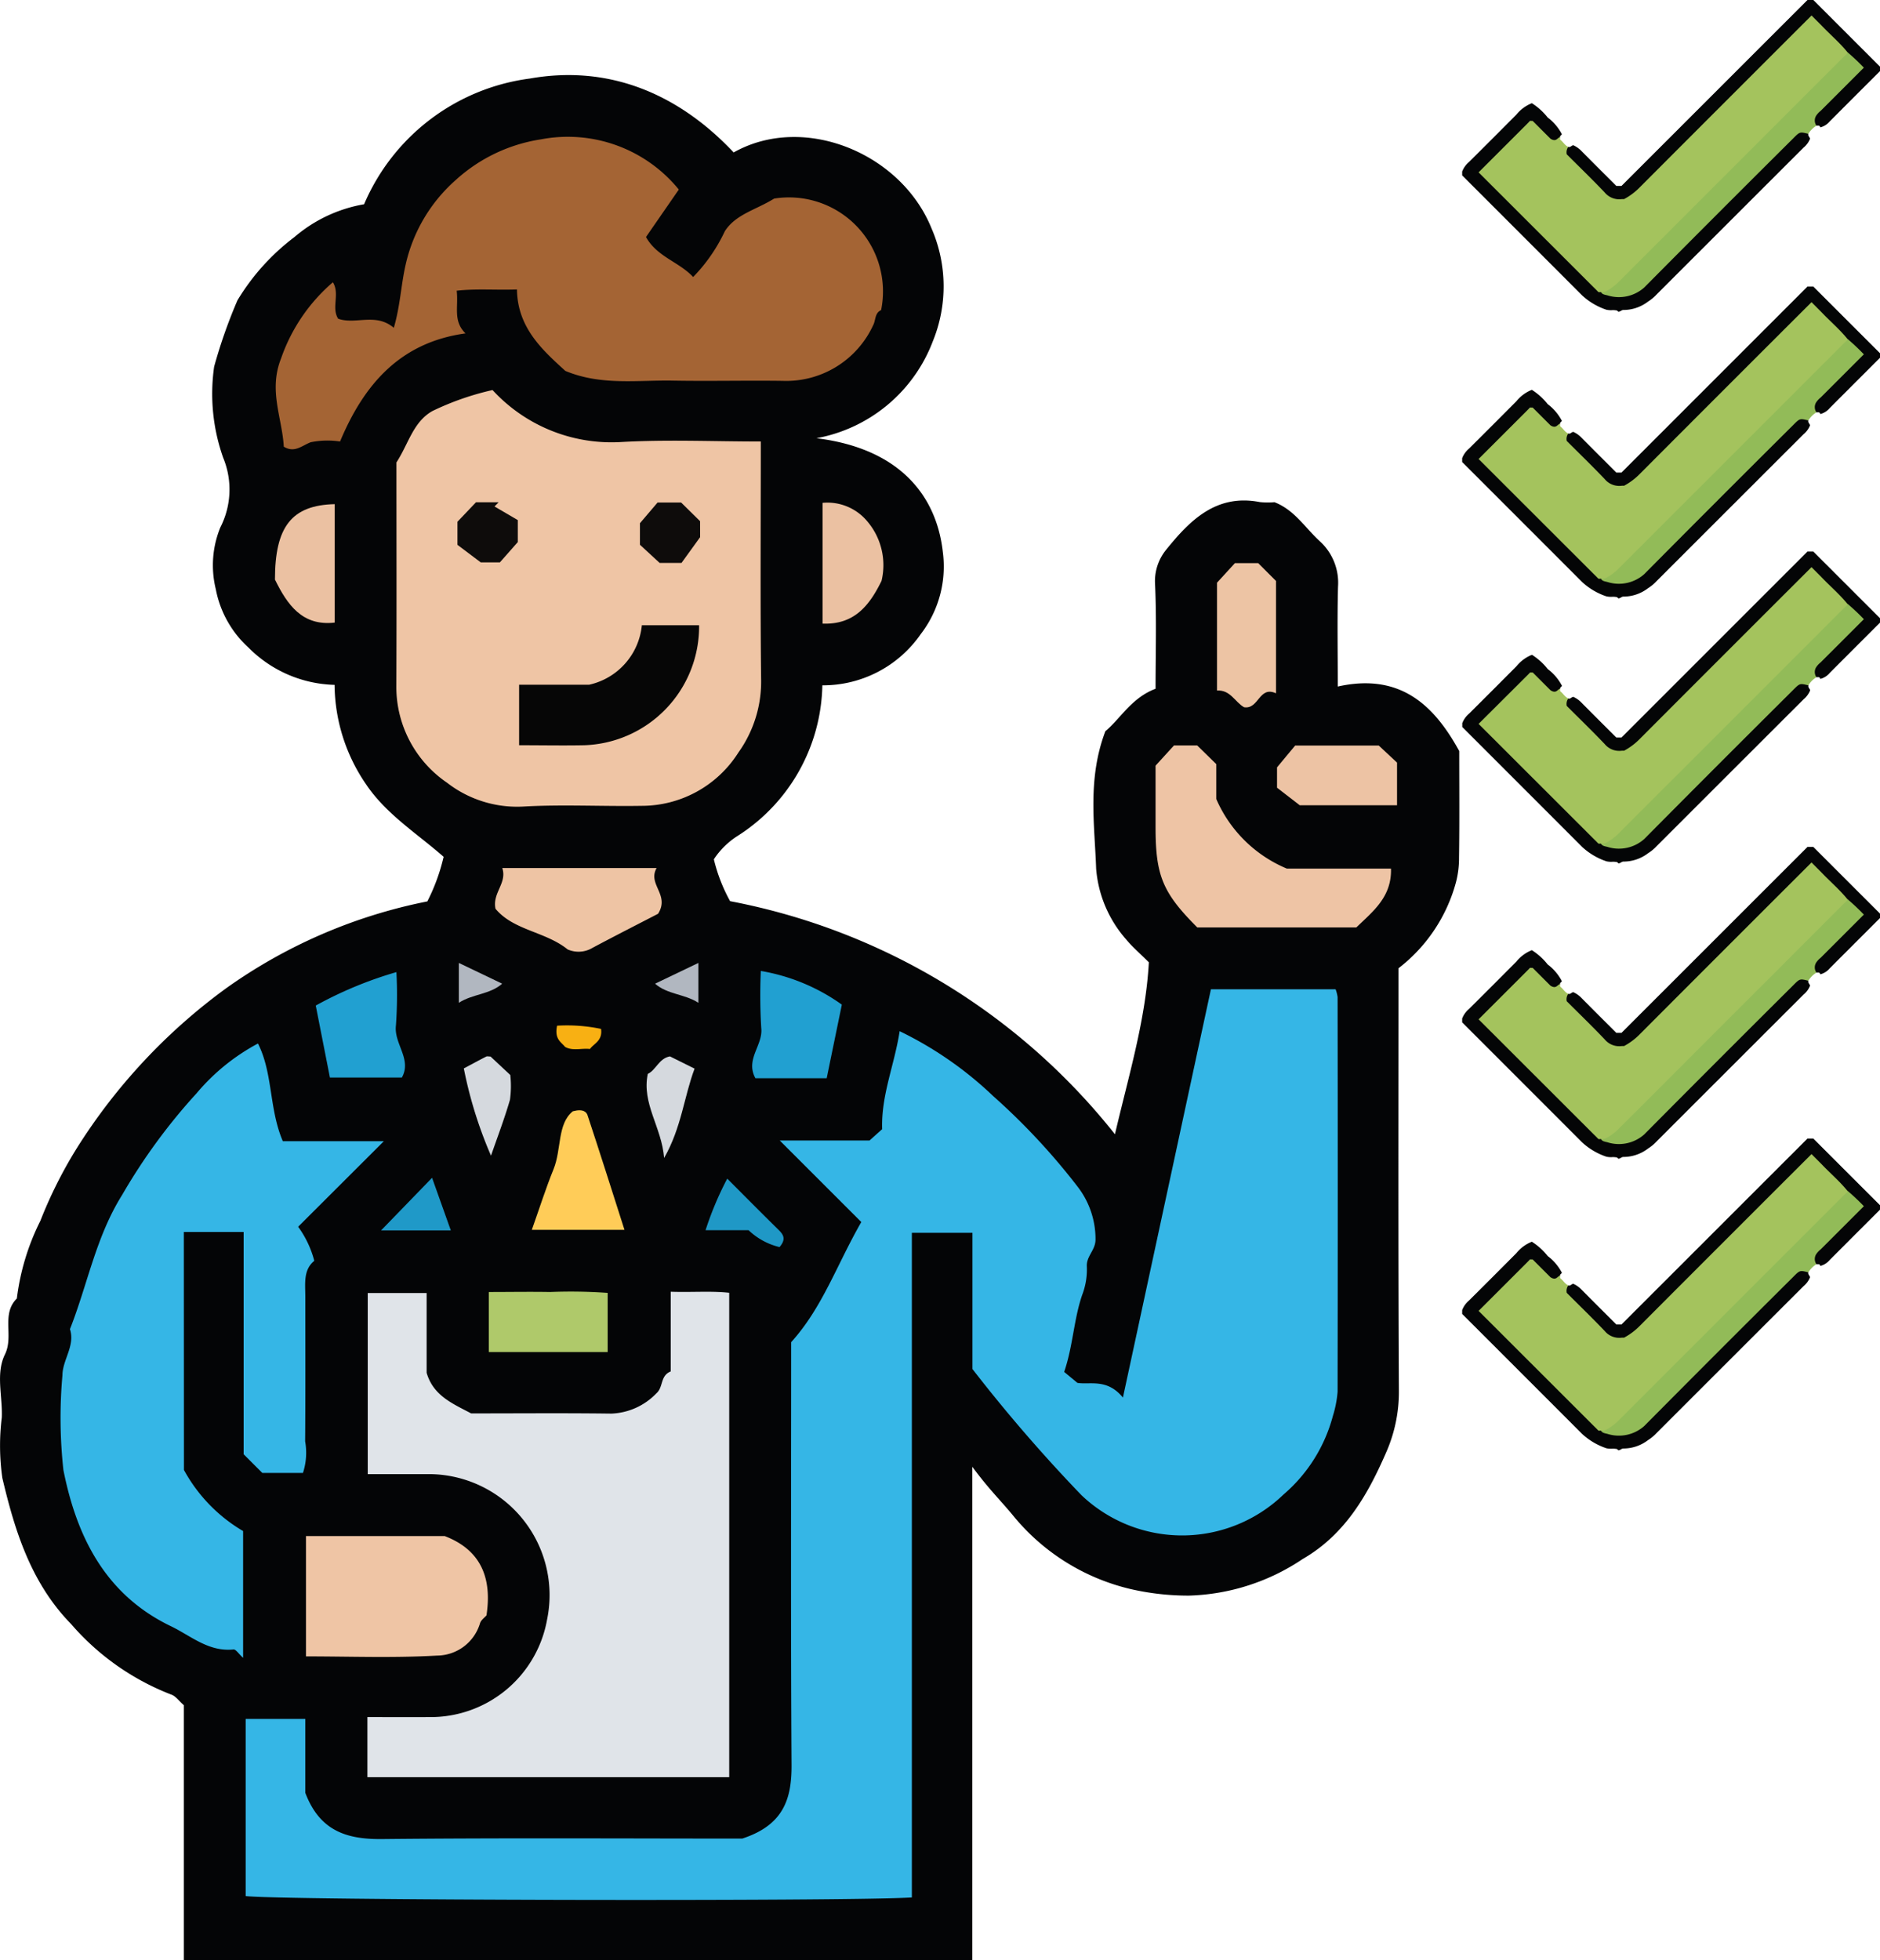 <svg id="Grupo_877660" data-name="Grupo 877660" xmlns="http://www.w3.org/2000/svg" xmlns:xlink="http://www.w3.org/1999/xlink" width="104.88" height="109.333" viewBox="0 0 104.88 109.333">
  <defs>
    <clipPath id="clip-path">
      <rect id="Rectángulo_326416" data-name="Rectángulo 326416" width="104.88" height="109.333" fill="none"/>
    </clipPath>
  </defs>
  <g id="Grupo_877659" data-name="Grupo 877659" clip-path="url(#clip-path)">
    <path id="Trazado_618376" data-name="Trazado 618376" d="M40.734,53.493a9.329,9.329,0,0,1-.91-2.342,4.429,4.429,0,0,1,1.3-1.289,10.188,10.188,0,0,0,4.753-8.415,6.635,6.635,0,0,0,5.488-2.856A6.175,6.175,0,0,0,52.6,34.031c-.339-3.115-2.364-5.791-7.053-6.367a8.6,8.6,0,0,0,6.5-5.426,8.1,8.1,0,0,0-.08-6.28c-1.7-4.208-7.132-6.433-11.038-4.235-3.1-3.294-6.98-4.9-11.37-4.122a11.7,11.7,0,0,0-9.247,7.012,8.071,8.071,0,0,0-3.886,1.83,12.5,12.5,0,0,0-3.18,3.53,28.593,28.593,0,0,0-1.3,3.7,10.682,10.682,0,0,0,.506,5.083,4.632,4.632,0,0,1-.161,3.884,5.577,5.577,0,0,0-.253,3.441,5.878,5.878,0,0,0,1.827,3.263,7.007,7.007,0,0,0,4.8,2.077,9.925,9.925,0,0,0,1.762,5.555c1.119,1.664,2.842,2.736,4.321,4.036a10.851,10.851,0,0,1-.908,2.488A29.068,29.068,0,0,0,12.65,58.32a32.311,32.311,0,0,0-8.374,8.959A24.871,24.871,0,0,0,2.25,71.321a13.245,13.245,0,0,0-1.31,4.328C.052,76.531.78,77.74.277,78.765-.249,79.836.149,81.1.1,82.284a12.777,12.777,0,0,0,.031,3.378c.7,2.966,1.6,5.859,3.841,8.152a14.088,14.088,0,0,0,5.584,3.929c.242.08.422.35.7.59v14.22H54.243V85.034c.907,1.238,1.635,1.937,2.305,2.76A12.011,12.011,0,0,0,63.09,91.86a14.383,14.383,0,0,0,3.228.362,11.972,11.972,0,0,0,6.354-2.041c2.414-1.392,3.678-3.67,4.711-6.069a8.363,8.363,0,0,0,.657-3.336c-.042-7.833-.021-15.666-.021-23.548a9.009,9.009,0,0,0,3.2-4.776,5.306,5.306,0,0,0,.176-1.4c.03-1.976.012-3.952.012-5.938-1.424-2.6-3.327-4.368-6.776-3.6,0-1.951-.035-3.764.014-5.575a3.13,3.13,0,0,0-1.03-2.542c-.807-.737-1.4-1.735-2.517-2.165a4.386,4.386,0,0,1-.818-.007c-2.436-.473-3.908,1.03-5.228,2.665a2.767,2.767,0,0,0-.617,1.861c.093,1.965.031,3.938.031,5.888-1.349.5-2,1.72-2.8,2.364-1.009,2.664-.6,5.193-.516,7.666a6.77,6.77,0,0,0,1.665,3.94c.357.434.791.8,1.276,1.289-.175,3.208-1.131,6.332-1.891,9.59a35.981,35.981,0,0,0-21.461-13" transform="translate(0 -3.22)" fill="#040506"/>
    <path id="Trazado_618377" data-name="Trazado 618377" d="M73.183,120.389c-.884-1.081-1.837-.7-2.537-.817l-.739-.612c.493-1.44.536-2.939,1.007-4.3a3.957,3.957,0,0,0,.258-1.57c-.039-.591.487-.913.484-1.519a4.78,4.78,0,0,0-1.031-2.985,36.751,36.751,0,0,0-4.688-5.021,20.412,20.412,0,0,0-5.208-3.61c-.293,1.9-1.039,3.576-.975,5.463l-.707.635H54.041L58.59,110.6c-1.378,2.4-2.164,4.768-3.912,6.7,0,7.786-.028,15.681.021,23.575.011,1.881-.431,3.36-2.751,4.115-6.414,0-13.254-.043-20.093.027-1.961.02-3.477-.444-4.284-2.583v-4.117H24.245v9.88c1.728.235,33.43.308,37.165.077V111.2h3.381V118.8a86.846,86.846,0,0,0,6.079,7.034,8.147,8.147,0,0,0,11.272-.034,8.71,8.71,0,0,0,2.754-4.377,6.177,6.177,0,0,0,.265-1.357q.018-11.007,0-22.012a2.031,2.031,0,0,0-.111-.436H78.094c-1.6,7.413-3.2,14.855-4.91,22.777" transform="translate(-10.54 -42.436)" fill="#35b6e6"/>
    <path id="Trazado_618378" data-name="Trazado 618378" d="M44.484,38.489a15.463,15.463,0,0,0-3.364,1.175c-1.07.613-1.319,1.81-2,2.864,0,4.081.014,8.3-.006,12.523a6.471,6.471,0,0,0,2.823,5.337,6.378,6.378,0,0,0,4.311,1.331c2.177-.121,4.366,0,6.548-.037a6.383,6.383,0,0,0,5.4-2.972,6.8,6.8,0,0,0,1.268-4.136c-.05-4.356-.017-8.714-.017-13.214-2.654,0-5.247-.118-7.826.031a9.018,9.018,0,0,1-7.138-2.9" transform="translate(-17.004 -16.733)" fill="#efc5a5"/>
    <path id="Trazado_618379" data-name="Trazado 618379" d="M36.258,154.546H56.444v-27.02c-1.008-.112-2.1-.017-3.263-.059v4.445c-.6.24-.4.877-.8,1.221a3.669,3.669,0,0,1-2.506,1.132c-2.609-.034-5.219-.011-7.828-.011-1.008-.538-2.111-.976-2.483-2.266V127.54H36.278v10.1c1.12,0,2.234,0,3.349,0a6.749,6.749,0,0,1,6.657,8.107,6.6,6.6,0,0,1-6.593,5.445c-1.12.007-2.24,0-3.433,0Z" transform="translate(-15.763 -55.415)" fill="#e0e4e9"/>
    <path id="Trazado_618380" data-name="Trazado 618380" d="M33.8,24.184c-1.016-.863-2.141-.156-3.106-.509-.387-.621.111-1.375-.292-2.032a9.837,9.837,0,0,0-2.89,4.247c-.711,1.795.058,3.3.151,4.925.6.363.994-.051,1.5-.248a4.725,4.725,0,0,1,1.638-.041c1.336-3.189,3.355-5.53,7-6.03-.716-.7-.382-1.492-.493-2.381,1.1-.125,2.19-.027,3.363-.07.028,2.119,1.4,3.364,2.7,4.543,1.989.83,4.009.505,6,.542,2.045.037,4.091-.015,6.136.014a5.342,5.342,0,0,0,5.03-3.093c.157-.286.083-.692.449-.854a5.245,5.245,0,0,0-5.968-6.221c-1,.625-2.145.871-2.751,1.821A9.35,9.35,0,0,1,50.5,21.351c-.793-.852-2.006-1.116-2.631-2.231L49.7,16.472a7.981,7.981,0,0,0-7.691-2.8,9.1,9.1,0,0,0-4.761,2.275,8.881,8.881,0,0,0-2.8,4.771c-.244,1.087-.293,2.255-.647,3.467" transform="translate(-11.831 -5.899)" fill="#a46434"/>
    <path id="Trazado_618381" data-name="Trazado 618381" d="M12.848,113.479h3.336v12.4l1.041,1.041h2.268a3.622,3.622,0,0,0,.122-1.762c.021-2.682.009-5.363.01-8.044,0-.746-.125-1.516.5-2.025a5.633,5.633,0,0,0-.9-1.9l4.781-4.771H18.37c-.776-1.811-.544-3.786-1.387-5.45a11.583,11.583,0,0,0-3.419,2.771,32.519,32.519,0,0,0-4.158,5.675c-1.469,2.345-1.928,5-2.911,7.485.3.932-.414,1.7-.42,2.577a26.625,26.625,0,0,0,.054,5.281c.734,3.7,2.329,6.949,5.99,8.71,1.125.541,2.106,1.445,3.5,1.3.129-.014.287.243.535.468v-7.072a8.888,8.888,0,0,1-3.3-3.407Z" transform="translate(-2.592 -44.762)" fill="#35b6e6"/>
    <path id="Trazado_618382" data-name="Trazado 618382" d="M114.046,74.686v3.45c0,2.687.4,3.645,2.328,5.574h8.873c.912-.889,1.982-1.69,1.932-3.284h-5.813a7.4,7.4,0,0,1-3.933-3.879V74.6l-1.066-1.043h-1.292l-1.03,1.129" transform="translate(-49.58 -31.978)" fill="#eec4a5"/>
    <path id="Trazado_618383" data-name="Trazado 618383" d="M37.956,151.576H30.2v6.712c2.437,0,4.88.094,7.309-.045a2.521,2.521,0,0,0,2.4-1.8c.054-.181.255-.318.361-.442.315-2.06-.287-3.637-2.32-4.421" transform="translate(-13.131 -65.896)" fill="#efc5a5"/>
    <path id="Trazado_618384" data-name="Trazado 618384" d="M49.26,85.658c.281.843-.565,1.385-.379,2.271,1.009,1.214,2.787,1.267,4.025,2.268a1.509,1.509,0,0,0,1.389-.089c1.27-.677,2.553-1.328,3.656-1.9.672-1.066-.605-1.636-.08-2.552Z" transform="translate(-21.239 -37.239)" fill="#eec4a4"/>
    <path id="Trazado_618385" data-name="Trazado 618385" d="M120.108,56.656v6.021c.75-.048,1,.645,1.511.932.828.132.828-1.216,1.781-.778V56.564l-.993-.993h-1.3l-.994,1.085" transform="translate(-52.215 -24.159)" fill="#edc4a4"/>
    <path id="Trazado_618386" data-name="Trazado 618386" d="M48.244,130.826h6.629v-3.3a28.839,28.839,0,0,0-3.207-.05c-1.116-.02-2.233,0-3.422,0Z" transform="translate(-20.973 -55.409)" fill="#afc96a"/>
    <path id="Trazado_618387" data-name="Trazado 618387" d="M74.716,95.812a30.436,30.436,0,0,0,.024,3.183c.109.964-.906,1.746-.326,2.8h3.977c.264-1.284.542-2.631.845-4.105a10.883,10.883,0,0,0-4.52-1.878" transform="translate(-32.272 -41.653)" fill="#21a0d1"/>
    <path id="Trazado_618388" data-name="Trazado 618388" d="M31.163,97.79l.79,4.016h4.014c.575-1.028-.461-1.89-.33-2.914a24.1,24.1,0,0,0,.026-2.967,21.9,21.9,0,0,0-4.5,1.866" transform="translate(-13.548 -41.702)" fill="#21a0d1"/>
    <path id="Trazado_618389" data-name="Trazado 618389" d="M126.034,74.785v1.136l1.266.978h5.429V74.52l-1.021-.952h-4.662l-1.012,1.217" transform="translate(-54.792 -31.983)" fill="#edc3a4"/>
    <path id="Trazado_618390" data-name="Trazado 618390" d="M57.656,116.231c-.7-2.194-1.368-4.3-2.063-6.4-.051-.156-.227-.374-.821-.213-.871.707-.622,2.117-1.073,3.229-.436,1.075-.787,2.185-1.212,3.383Z" transform="translate(-22.818 -47.631)" fill="#ffcc58"/>
    <path id="Trazado_618391" data-name="Trazado 618391" d="M30.469,56.344v-6.6c-2.4.057-3.333,1.254-3.333,4.207.692,1.409,1.525,2.607,3.333,2.4" transform="translate(-11.797 -21.623)" fill="#ebc1a2"/>
    <path id="Trazado_618392" data-name="Trazado 618392" d="M81.18,56.337c1.751.067,2.6-.977,3.29-2.383a3.767,3.767,0,0,0-.781-3.306A2.893,2.893,0,0,0,81.18,49.6Z" transform="translate(-35.292 -21.552)" fill="#ebc1a2"/>
    <path id="Trazado_618393" data-name="Trazado 618393" d="M47.292,109.783c.369-1.067.757-2.08,1.058-3.119a5.577,5.577,0,0,0,.018-1.384l-1.1-1.029c-.1,0-.186-.025-.241,0-.4.206-.8.423-1.251.663a23.745,23.745,0,0,0,1.516,4.866" transform="translate(-19.901 -45.318)" fill="#d5d9de"/>
    <path id="Trazado_618394" data-name="Trazado 618394" d="M66.49,104.924l-1.374-.683c-.614.111-.777.764-1.236.976-.348,1.666.774,2.959.911,4.691.973-1.7,1.111-3.427,1.7-4.983" transform="translate(-27.742 -45.317)" fill="#d5d9de"/>
    <path id="Trazado_618395" data-name="Trazado 618395" d="M69.634,119.183h2.4a3.771,3.771,0,0,0,1.726.941c.394-.455.207-.706-.068-.976-.953-.936-1.893-1.886-2.848-2.842a18.077,18.077,0,0,0-1.21,2.877" transform="translate(-30.273 -50.563)" fill="#1f98c6"/>
    <path id="Trazado_618396" data-name="Trazado 618396" d="M37.609,119.158H41.5l-1.046-2.936-2.846,2.936" transform="translate(-16.35 -50.526)" fill="#1f99c8"/>
    <path id="Trazado_618397" data-name="Trazado 618397" d="M45.283,95.02v2.224c.774-.5,1.727-.457,2.418-1.066L45.283,95.02" transform="translate(-19.686 -41.309)" fill="#b1b7c0"/>
    <path id="Trazado_618398" data-name="Trazado 618398" d="M64.651,96.178c.69.608,1.643.566,2.417,1.066V95.02l-2.417,1.158" transform="translate(-28.106 -41.309)" fill="#b1b7c0"/>
    <path id="Trazado_618399" data-name="Trazado 618399" d="M54.952,101.213c-.157.766.232.908.445,1.182.432.243.919.062,1.387.118.227-.314.714-.457.621-1.121a9.3,9.3,0,0,0-2.453-.179" transform="translate(-23.874 -44.001)" fill="#f8b013"/>
    <path id="Trazado_618400" data-name="Trazado 618400" d="M51.233,68.388c1.264,0,2.45.023,3.635,0a6.63,6.63,0,0,0,6.406-6.693H58.08a3.773,3.773,0,0,1-2.936,3.316H51.233Z" transform="translate(-22.273 -26.819)" fill="#060606"/>
    <path id="Trazado_618401" data-name="Trazado 618401" d="M46.181,49.563,45.147,50.65v1.288l1.3.978h1.067l1-1.133V50.558l-1.3-.76.232-.236Z" transform="translate(-19.627 -21.547)" fill="#0e0c0b"/>
    <path id="Trazado_618402" data-name="Trazado 618402" d="M66.512,50.629l-1.057-1.041H64.141l-.984,1.155v1.2l1.1,1.015h1.219l1.038-1.437Z" transform="translate(-27.457 -21.558)" fill="#0e0c0b"/>
    <path id="Trazado_618403" data-name="Trazado 618403" d="M150.912,8.856c-.185-.079-.276-.261-.425-.38-.058-.046-.019-.111-.031-.166-.129-.068-.269.053-.4-.02-.435-.269-.675-.781-1.152-.968a16.97,16.97,0,0,0-3.022,2.943c.026.212.194.332.33.469q2.974,2.978,5.953,5.952a.967.967,0,0,0,.556.37,1.631,1.631,0,0,0,1.113-.634q2.112-2.1,4.212-4.206,4.034-4.033,8.066-8.066c.168-.168.384-.306.428-.569a.482.482,0,0,0-.167-.314q-.779-.8-1.577-1.576a.575.575,0,0,0-.289-.166c-.276.01-.423.245-.6.422q-4.508,4.5-9.011,9a3.293,3.293,0,0,1-.659.556.868.868,0,0,1-1.125-.118c-.656-.63-1.286-1.288-1.938-1.922a1.218,1.218,0,0,1-.263-.61" transform="translate(-63.421 -0.663)" fill="#a4c35d"/>
    <path id="Trazado_618404" data-name="Trazado 618404" d="M152.048,20.725c-.056-.012-.118.025-.17-.031-.082-.089-.171-.172-.257-.258l-6.4-6.393,2.873-2.871h.143l.994.994c.329.207.382-.063.535-.089-.014-.076.07-.09.1-.165a2.746,2.746,0,0,0-.788-.927,3.573,3.573,0,0,0-.886-.8,2.132,2.132,0,0,0-.864.639q-1.315,1.323-2.638,2.638a1.331,1.331,0,0,0-.385.535c0,.034,0,.125,0,.216q3.347,3.345,6.691,6.692a3.743,3.743,0,0,0,1.354.8,1.183,1.183,0,0,0,.355.023,1.3,1.3,0,0,1,.221.018c.037.008.067.052.092.073.119,0,.174-.107.3-.1a2.258,2.258,0,0,0,1.353-.466,2.389,2.389,0,0,0,.474-.391q4.1-4.1,8.206-8.2a1.236,1.236,0,0,0,.359-.49c-.007-.1-.134-.162-.091-.28-.2-.241-.422-.193-.649-.055a2.635,2.635,0,0,0-.473.425c-2.6,2.593-5.213,5.167-7.773,7.794a2.4,2.4,0,0,1-2.672.668" transform="translate(-62.735 -4.429)" fill="#040506"/>
    <path id="Trazado_618405" data-name="Trazado 618405" d="M158,18.537c.093.148.25.142.4.19a2.124,2.124,0,0,0,2.02-.453q4.115-4.15,8.26-8.268l.064-.064c.355-.354.355-.354.828-.236a1.309,1.309,0,0,1,.455-.455,1.345,1.345,0,0,1,.488-.929c.62-.6,1.222-1.211,1.829-1.822a1.028,1.028,0,0,0,.357-.518c-.247-.322-.456-.722-.943-.828-.021.114-.123.165-.194.237q-6.316,6.318-12.634,12.633a3.041,3.041,0,0,1-.629.456.665.665,0,0,1-.3.057" transform="translate(-68.689 -2.241)" fill="#92bb58"/>
    <path id="Trazado_618406" data-name="Trazado 618406" d="M170.282,2.913a12.078,12.078,0,0,1,.914.861l-2.411,2.41a1.158,1.158,0,0,0-.22.227.5.5,0,0,0-.014.6c.089,0,.192-.031.213.095a1.019,1.019,0,0,0,.525-.331c.932-.935,1.866-1.868,2.807-2.808V3.718L168.377,0h-.327L157.674,10.371h-.288c-.635-.635-1.291-1.286-1.94-1.943a1.464,1.464,0,0,0-.46-.326c-.1.007-.162.134-.28.091a.527.527,0,0,0-.086.414c.708.708,1.425,1.4,2.117,2.127a1.05,1.05,0,0,0,.94.374.854.854,0,0,1,.137,0,3.628,3.628,0,0,0,.9-.679Q163.324,5.81,167.94,1.2l.337-.337c.21.21.4.4.588.59.468.491.988.93,1.415,1.459" transform="translate(-67.216)" fill="#040506"/>
    <path id="Trazado_618407" data-name="Trazado 618407" d="M150.912,37.141c-.185-.079-.276-.261-.425-.38-.058-.046-.019-.111-.031-.166-.129-.068-.269.053-.4-.02-.435-.269-.675-.781-1.152-.968a16.97,16.97,0,0,0-3.022,2.943c.026.212.194.332.33.469q2.974,2.978,5.953,5.952a.967.967,0,0,0,.556.37,1.631,1.631,0,0,0,1.113-.634q2.112-2.1,4.212-4.206,4.034-4.033,8.066-8.066c.168-.168.384-.306.428-.569a.482.482,0,0,0-.167-.314q-.779-.8-1.577-1.576a.575.575,0,0,0-.289-.166c-.276.01-.423.245-.6.422q-4.508,4.5-9.011,9a3.293,3.293,0,0,1-.659.556.868.868,0,0,1-1.125-.118c-.656-.63-1.286-1.288-1.938-1.922a1.218,1.218,0,0,1-.263-.61" transform="translate(-63.421 -12.96)" fill="#a4c35d"/>
    <path id="Trazado_618408" data-name="Trazado 618408" d="M152.048,49.01c-.056-.012-.118.025-.17-.031-.082-.089-.171-.172-.257-.258l-6.4-6.393,2.873-2.871h.143l.994.994c.329.207.382-.063.535-.089-.014-.076.07-.09.1-.165a2.746,2.746,0,0,0-.788-.927,3.573,3.573,0,0,0-.886-.8,2.132,2.132,0,0,0-.864.639q-1.315,1.323-2.638,2.638a1.331,1.331,0,0,0-.385.535c0,.034,0,.125,0,.216q3.347,3.345,6.691,6.692a3.743,3.743,0,0,0,1.354.8,1.183,1.183,0,0,0,.355.023,1.3,1.3,0,0,1,.221.018c.037.008.067.052.092.073.119,0,.174-.107.3-.1a2.258,2.258,0,0,0,1.353-.466,2.389,2.389,0,0,0,.474-.391q4.1-4.1,8.206-8.2a1.236,1.236,0,0,0,.359-.49c-.007-.1-.134-.162-.091-.28-.2-.241-.422-.193-.649-.055a2.635,2.635,0,0,0-.473.425c-2.6,2.593-5.213,5.166-7.773,7.794a2.4,2.4,0,0,1-2.672.668" transform="translate(-62.735 -16.726)" fill="#040506"/>
    <path id="Trazado_618409" data-name="Trazado 618409" d="M158,46.822c.093.148.25.142.4.19a2.124,2.124,0,0,0,2.02-.453q4.115-4.15,8.26-8.268l.064-.064c.355-.354.355-.354.828-.236a1.309,1.309,0,0,1,.455-.455,1.345,1.345,0,0,1,.488-.929c.62-.6,1.222-1.211,1.829-1.822a1.028,1.028,0,0,0,.357-.518c-.247-.322-.456-.722-.943-.828-.021.114-.123.165-.194.237q-6.316,6.318-12.634,12.633a3.041,3.041,0,0,1-.629.456.665.665,0,0,1-.3.057" transform="translate(-68.689 -14.537)" fill="#92bb58"/>
    <path id="Trazado_618410" data-name="Trazado 618410" d="M170.282,31.2a12.078,12.078,0,0,1,.914.861l-2.411,2.41a1.158,1.158,0,0,0-.22.227.5.5,0,0,0-.014.6c.089,0,.192-.031.213.095a1.019,1.019,0,0,0,.525-.331c.932-.935,1.866-1.868,2.807-2.808V32l-3.72-3.718h-.327L157.674,38.656h-.288c-.635-.635-1.291-1.286-1.94-1.943a1.465,1.465,0,0,0-.46-.326c-.1.007-.162.134-.28.091a.527.527,0,0,0-.086.414c.708.708,1.425,1.4,2.117,2.127a1.05,1.05,0,0,0,.94.374.854.854,0,0,1,.137,0,3.628,3.628,0,0,0,.9-.679q4.607-4.617,9.224-9.225l.337-.337c.21.21.4.4.588.59.468.491.988.93,1.415,1.459" transform="translate(-67.216 -12.297)" fill="#040506"/>
    <path id="Trazado_618411" data-name="Trazado 618411" d="M150.912,63.28c-.185-.079-.276-.261-.425-.38-.058-.046-.019-.111-.031-.166-.129-.068-.269.053-.4-.02-.435-.269-.675-.781-1.152-.968a16.97,16.97,0,0,0-3.022,2.943c.026.212.194.332.33.469q2.974,2.978,5.953,5.952a.967.967,0,0,0,.556.37,1.631,1.631,0,0,0,1.113-.634q2.112-2.1,4.212-4.206,4.034-4.033,8.066-8.066c.168-.168.384-.306.428-.569a.482.482,0,0,0-.167-.314q-.779-.8-1.577-1.576a.575.575,0,0,0-.289-.166c-.276.01-.423.245-.6.422q-4.508,4.5-9.011,9a3.293,3.293,0,0,1-.659.556.868.868,0,0,1-1.125-.118c-.656-.63-1.286-1.288-1.938-1.922a1.218,1.218,0,0,1-.263-.61" transform="translate(-63.421 -24.323)" fill="#a4c35d"/>
    <path id="Trazado_618412" data-name="Trazado 618412" d="M152.048,75.149c-.056-.012-.118.025-.17-.031-.082-.089-.171-.172-.257-.258l-6.4-6.393L148.1,65.6h.143l.994.994c.329.207.382-.063.535-.089-.014-.076.07-.09.1-.165a2.746,2.746,0,0,0-.788-.927,3.573,3.573,0,0,0-.886-.8,2.132,2.132,0,0,0-.864.639q-1.315,1.323-2.638,2.638a1.331,1.331,0,0,0-.385.535c0,.034,0,.125,0,.216q3.347,3.345,6.691,6.692a3.743,3.743,0,0,0,1.354.8,1.183,1.183,0,0,0,.355.023,1.3,1.3,0,0,1,.221.018c.037.008.067.052.092.073.119,0,.174-.107.3-.1a2.258,2.258,0,0,0,1.353-.466,2.389,2.389,0,0,0,.474-.391q4.1-4.1,8.206-8.2a1.236,1.236,0,0,0,.359-.49c-.007-.1-.134-.162-.091-.28-.2-.241-.422-.193-.649-.055a2.635,2.635,0,0,0-.473.425c-2.6,2.593-5.213,5.167-7.773,7.794a2.4,2.4,0,0,1-2.672.668" transform="translate(-62.735 -28.089)" fill="#040506"/>
    <path id="Trazado_618413" data-name="Trazado 618413" d="M158,72.961c.093.148.25.142.4.19a2.124,2.124,0,0,0,2.02-.453q4.115-4.15,8.26-8.268l.064-.064c.355-.353.355-.353.828-.236a1.309,1.309,0,0,1,.455-.455,1.345,1.345,0,0,1,.488-.929c.62-.6,1.222-1.211,1.829-1.822a1.028,1.028,0,0,0,.357-.518c-.247-.322-.456-.722-.943-.828-.021.114-.123.165-.194.237q-6.316,6.318-12.634,12.633a3.041,3.041,0,0,1-.629.456.665.665,0,0,1-.3.057" transform="translate(-68.689 -25.901)" fill="#92bb58"/>
    <path id="Trazado_618414" data-name="Trazado 618414" d="M170.282,57.338a12.078,12.078,0,0,1,.914.861l-2.411,2.41a1.158,1.158,0,0,0-.22.227.5.5,0,0,0-.014.6c.089,0,.192-.031.213.095a1.019,1.019,0,0,0,.525-.331c.932-.935,1.866-1.868,2.807-2.808v-.248l-3.72-3.718h-.327L157.674,64.8h-.288c-.635-.635-1.291-1.286-1.94-1.943a1.464,1.464,0,0,0-.46-.326c-.1.007-.162.134-.28.091a.527.527,0,0,0-.086.414c.708.708,1.425,1.4,2.117,2.127a1.05,1.05,0,0,0,.94.374.854.854,0,0,1,.137,0,3.628,3.628,0,0,0,.9-.679q4.607-4.617,9.224-9.225l.337-.337c.21.21.4.4.588.59.468.491.988.93,1.415,1.459" transform="translate(-67.216 -23.661)" fill="#040506"/>
    <path id="Trazado_618415" data-name="Trazado 618415" d="M150.912,92.429c-.185-.079-.276-.261-.425-.38-.058-.046-.019-.111-.031-.166-.129-.068-.269.053-.4-.02-.435-.269-.675-.781-1.152-.968a16.971,16.971,0,0,0-3.022,2.943c.026.212.194.332.33.469q2.974,2.978,5.953,5.952a.967.967,0,0,0,.556.37,1.631,1.631,0,0,0,1.113-.634q2.112-2.1,4.212-4.206,4.034-4.033,8.066-8.066c.168-.168.384-.306.428-.569a.482.482,0,0,0-.167-.314q-.779-.8-1.577-1.576a.575.575,0,0,0-.289-.166c-.276.01-.423.245-.6.422q-4.508,4.5-9.011,9a3.293,3.293,0,0,1-.659.556.868.868,0,0,1-1.125-.118c-.656-.63-1.286-1.288-1.938-1.922a1.218,1.218,0,0,1-.263-.61" transform="translate(-63.421 -36.995)" fill="#a4c35d"/>
    <path id="Trazado_618416" data-name="Trazado 618416" d="M152.048,104.3c-.056-.012-.118.025-.17-.031-.082-.089-.171-.172-.257-.258l-6.4-6.393,2.873-2.871h.143l.994.994c.329.207.382-.063.535-.089-.014-.076.07-.09.1-.165a2.747,2.747,0,0,0-.788-.927,3.573,3.573,0,0,0-.886-.8,2.132,2.132,0,0,0-.864.639q-1.315,1.323-2.638,2.638a1.331,1.331,0,0,0-.385.535c0,.034,0,.125,0,.216q3.347,3.345,6.691,6.692a3.743,3.743,0,0,0,1.354.8,1.183,1.183,0,0,0,.355.023,1.3,1.3,0,0,1,.221.018c.037.008.067.052.092.073.119,0,.174-.107.3-.1a2.258,2.258,0,0,0,1.353-.466,2.39,2.39,0,0,0,.474-.391q4.1-4.1,8.206-8.2a1.236,1.236,0,0,0,.359-.49c-.007-.1-.134-.162-.091-.28-.2-.241-.422-.193-.649-.055a2.635,2.635,0,0,0-.473.425c-2.6,2.593-5.213,5.167-7.773,7.794a2.4,2.4,0,0,1-2.672.668" transform="translate(-62.735 -40.761)" fill="#040506"/>
    <path id="Trazado_618417" data-name="Trazado 618417" d="M158,102.11c.093.148.25.142.4.19a2.124,2.124,0,0,0,2.02-.453q4.115-4.15,8.26-8.268l.064-.064c.355-.354.355-.354.828-.236a1.309,1.309,0,0,1,.455-.455,1.345,1.345,0,0,1,.488-.929c.62-.6,1.222-1.211,1.829-1.822a1.028,1.028,0,0,0,.357-.518c-.247-.322-.456-.722-.943-.828-.021.114-.123.165-.194.237q-6.316,6.318-12.634,12.633a3.041,3.041,0,0,1-.629.456.665.665,0,0,1-.3.057" transform="translate(-68.689 -38.573)" fill="#92bb58"/>
    <path id="Trazado_618418" data-name="Trazado 618418" d="M170.282,86.487a12.078,12.078,0,0,1,.914.861l-2.411,2.41a1.158,1.158,0,0,0-.22.227.5.5,0,0,0-.014.6c.089,0,.192-.031.213.095a1.019,1.019,0,0,0,.525-.331c.932-.935,1.866-1.868,2.807-2.808v-.248l-3.72-3.718h-.327L157.674,93.945h-.288c-.635-.635-1.291-1.286-1.94-1.943a1.464,1.464,0,0,0-.46-.326c-.1.007-.162.134-.28.091a.527.527,0,0,0-.086.414c.708.708,1.425,1.4,2.117,2.127a1.05,1.05,0,0,0,.94.374.853.853,0,0,1,.137,0,3.628,3.628,0,0,0,.9-.679q4.607-4.617,9.224-9.225l.337-.337c.21.21.4.4.588.59.468.491.988.93,1.415,1.459" transform="translate(-67.216 -36.333)" fill="#040506"/>
    <path id="Trazado_618419" data-name="Trazado 618419" d="M150.912,121.2c-.185-.079-.276-.261-.425-.38-.058-.046-.019-.111-.031-.166-.129-.068-.269.053-.4-.02-.435-.269-.675-.781-1.152-.968a16.97,16.97,0,0,0-3.022,2.943c.026.212.194.332.33.469q2.974,2.978,5.953,5.952a.967.967,0,0,0,.556.37,1.631,1.631,0,0,0,1.113-.634q2.112-2.1,4.212-4.206,4.034-4.033,8.066-8.066c.168-.168.384-.306.428-.569a.482.482,0,0,0-.167-.314q-.779-.8-1.577-1.576a.575.575,0,0,0-.289-.166c-.276.01-.423.245-.6.422q-4.508,4.5-9.011,9a3.293,3.293,0,0,1-.659.556.868.868,0,0,1-1.125-.118c-.656-.63-1.286-1.288-1.938-1.922a1.218,1.218,0,0,1-.263-.61" transform="translate(-63.421 -49.505)" fill="#a4c35d"/>
    <path id="Trazado_618420" data-name="Trazado 618420" d="M152.048,133.073c-.056-.012-.118.025-.17-.031-.082-.089-.171-.172-.257-.258l-6.4-6.393,2.873-2.871h.143l.994.994c.329.207.382-.063.535-.089-.014-.076.07-.09.1-.165a2.746,2.746,0,0,0-.788-.927,3.573,3.573,0,0,0-.886-.8,2.132,2.132,0,0,0-.864.639q-1.315,1.323-2.638,2.638a1.331,1.331,0,0,0-.385.535c0,.034,0,.125,0,.216q3.347,3.345,6.691,6.692a3.743,3.743,0,0,0,1.354.8,1.183,1.183,0,0,0,.355.023,1.3,1.3,0,0,1,.221.018c.037.008.067.052.092.073.119,0,.174-.107.3-.1a2.258,2.258,0,0,0,1.353-.466,2.39,2.39,0,0,0,.474-.391q4.1-4.1,8.206-8.2a1.236,1.236,0,0,0,.359-.49c-.007-.1-.134-.162-.091-.28-.2-.241-.422-.193-.649-.055a2.635,2.635,0,0,0-.473.425c-2.6,2.593-5.213,5.167-7.773,7.794a2.4,2.4,0,0,1-2.672.668" transform="translate(-62.735 -53.271)" fill="#040506"/>
    <path id="Trazado_618421" data-name="Trazado 618421" d="M158,130.885c.093.148.25.142.4.19a2.124,2.124,0,0,0,2.02-.453q4.115-4.15,8.26-8.268l.064-.064c.355-.354.355-.354.828-.236a1.309,1.309,0,0,1,.455-.455,1.345,1.345,0,0,1,.488-.929c.62-.6,1.222-1.211,1.829-1.822a1.028,1.028,0,0,0,.357-.518c-.247-.322-.456-.722-.943-.828-.021.114-.123.165-.194.237q-6.316,6.318-12.634,12.633a3.041,3.041,0,0,1-.629.456.664.664,0,0,1-.3.057" transform="translate(-68.689 -51.083)" fill="#92bb58"/>
    <path id="Trazado_618422" data-name="Trazado 618422" d="M170.282,115.262a12.078,12.078,0,0,1,.914.861l-2.411,2.41a1.158,1.158,0,0,0-.22.227.5.5,0,0,0-.014.6c.089,0,.192-.031.213.095a1.019,1.019,0,0,0,.525-.331c.932-.935,1.866-1.868,2.807-2.808v-.248l-3.72-3.718h-.327L157.674,122.72h-.288c-.635-.635-1.291-1.286-1.94-1.943a1.465,1.465,0,0,0-.46-.326c-.1.007-.162.134-.28.091a.527.527,0,0,0-.086.414c.708.708,1.425,1.4,2.117,2.127a1.05,1.05,0,0,0,.94.374.854.854,0,0,1,.137,0,3.628,3.628,0,0,0,.9-.679q4.607-4.617,9.224-9.225l.337-.337c.21.21.4.4.588.59.468.491.988.93,1.415,1.459" transform="translate(-67.216 -48.842)" fill="#040506"/>
  </g>
</svg>

